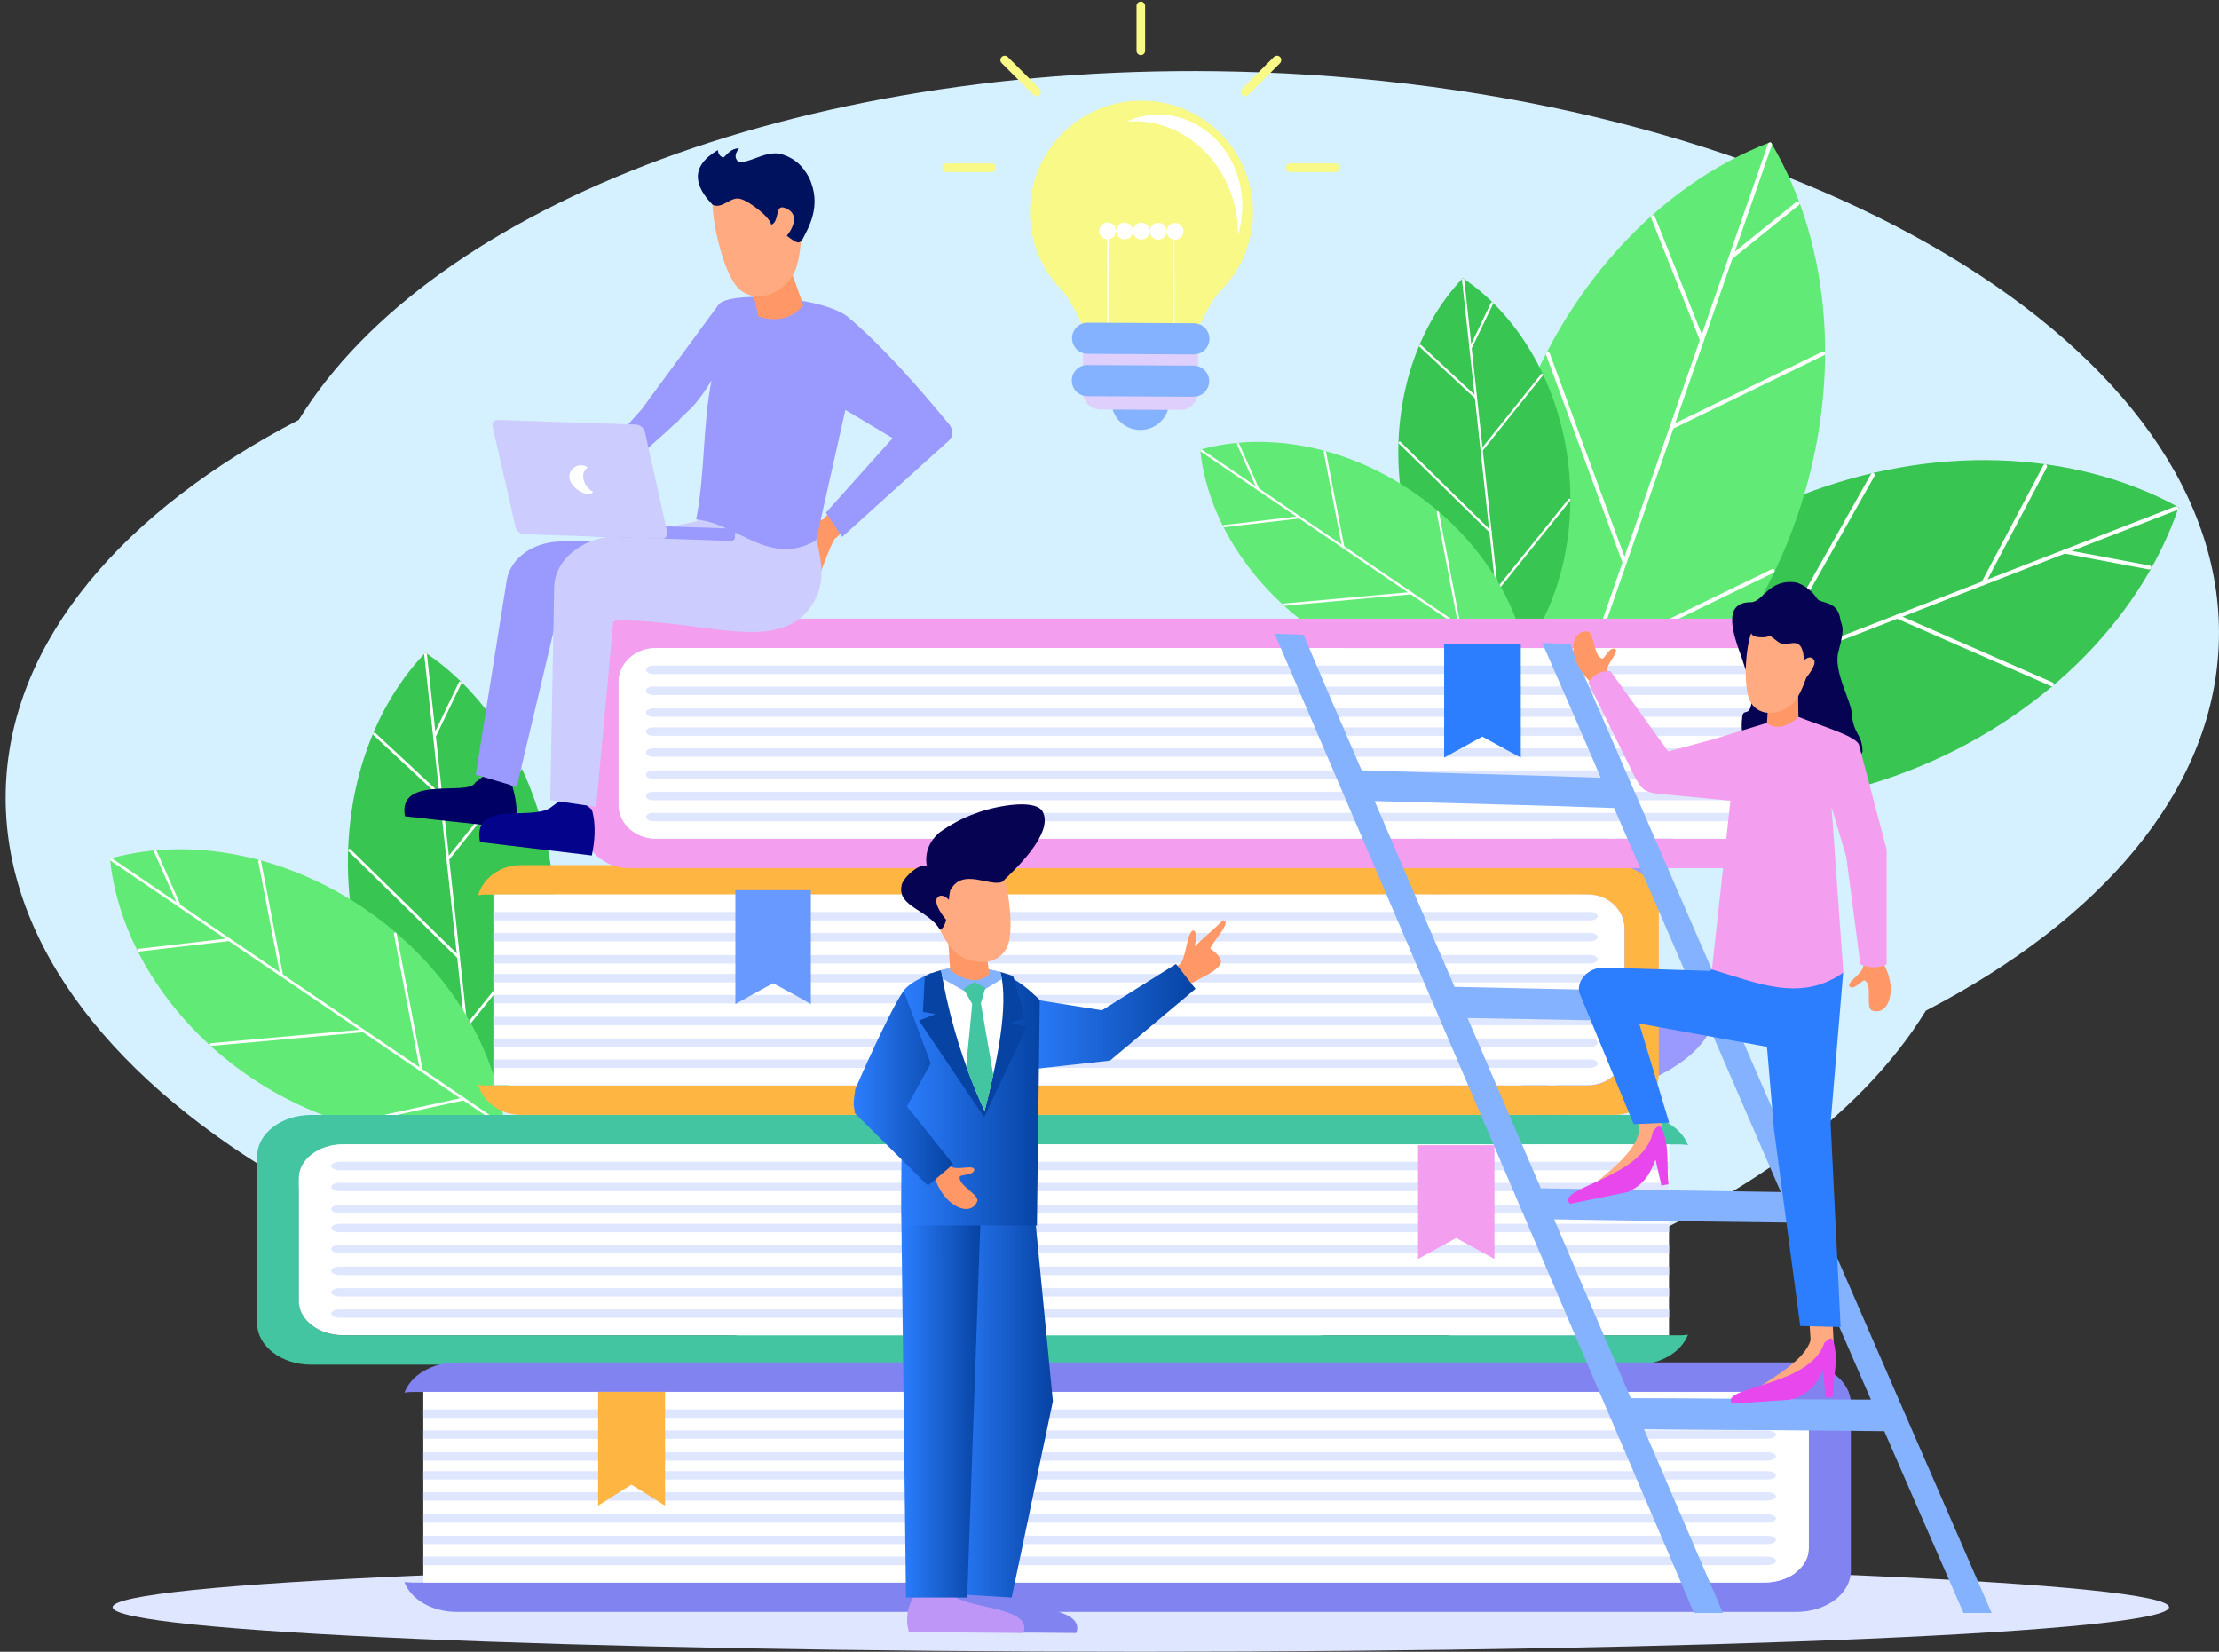 <?xml version="1.0" encoding="utf-8"?>
<!-- Generator: Adobe Illustrator 24.0.1, SVG Export Plug-In . SVG Version: 6.00 Build 0)  -->
<svg version="1.1" id="Illustration" xmlns="http://www.w3.org/2000/svg" xmlns:xlink="http://www.w3.org/1999/xlink" x="0px"
	 y="0px" viewBox="0 0 2687.1 2000" style="enable-background:new 0 0 2687.1 2000;" xml:space="preserve">
<rect x="0" y="0" width="2687.1" height="2000" fill="#333333" stroke="none"/>
<style type="text/css">
	.st0{fill-rule:evenodd;clip-rule:evenodd;fill:#D5F0FF;}
	.st1{fill-rule:evenodd;clip-rule:evenodd;fill:#38C551;}
	.st2{fill:#38C551;}
	.st3{fill:#FFFFFF;}
	.st4{fill-rule:evenodd;clip-rule:evenodd;fill:#61EA75;}
	.st5{fill:#61EA75;}
	.st6{fill-rule:evenodd;clip-rule:evenodd;fill:#9999FE;}
	.st7{fill:#CCCCFE;}
	.st8{fill-rule:evenodd;clip-rule:evenodd;fill:#CCCCFE;}
	.st9{fill:#9999FE;}
	.st10{fill-rule:evenodd;clip-rule:evenodd;fill:#BE96F8;}
	.st11{fill-rule:evenodd;clip-rule:evenodd;fill:#DFCFFD;}
	.st12{fill-rule:evenodd;clip-rule:evenodd;fill:#FFFFFF;}
	.st13{fill-rule:evenodd;clip-rule:evenodd;fill:#DFE6FF;}
	.st14{fill-rule:evenodd;clip-rule:evenodd;fill:#FEB542;}
	.st15{fill-rule:evenodd;clip-rule:evenodd;fill:#6799FE;}
	.st16{fill-rule:evenodd;clip-rule:evenodd;fill:#42C5A0;}
	.st17{fill-rule:evenodd;clip-rule:evenodd;fill:#F49EF0;}
	.st18{fill-rule:evenodd;clip-rule:evenodd;fill:#8183F1;}
	.st19{fill-rule:evenodd;clip-rule:evenodd;fill:#2C7EFE;}
	.st20{fill-rule:evenodd;clip-rule:evenodd;fill:#FF9866;}
	.st21{fill-rule:evenodd;clip-rule:evenodd;fill:#000064;}
	.st22{fill-rule:evenodd;clip-rule:evenodd;fill:#03038C;}
	.st23{fill-rule:evenodd;clip-rule:evenodd;fill:#FFAA81;}
	.st24{fill-rule:evenodd;clip-rule:evenodd;fill:#00125E;}
	.st25{fill-rule:evenodd;clip-rule:evenodd;fill:#84B2FE;}
	.st26{fill-rule:evenodd;clip-rule:evenodd;fill:#E847ED;}
	.st27{fill-rule:evenodd;clip-rule:evenodd;fill:#060352;}
	.st28{fill-rule:evenodd;clip-rule:evenodd;fill:#F9F987;}
	.st29{fill-rule:evenodd;clip-rule:evenodd;fill:url(#SVGID_1_);}
	.st30{fill-rule:evenodd;clip-rule:evenodd;fill:url(#SVGID_2_);}
	.st31{fill-rule:evenodd;clip-rule:evenodd;fill:url(#SVGID_3_);}
	.st32{fill-rule:evenodd;clip-rule:evenodd;fill:url(#SVGID_4_);}
	.st33{fill-rule:evenodd;clip-rule:evenodd;fill:#0643A3;}
	.st34{fill-rule:evenodd;clip-rule:evenodd;fill:url(#SVGID_5_);}
</style>
<g>
	<g>
		<g>
			<path class="st0" d="M361.8,508.4C522.9,246.5,986,68.3,1523.3,87.5c658.8,23.4,1179.8,334.6,1163.4,695.2
				c-8,176.1-142.4,331-354.6,441.1c-161.1,262.4-624.2,440.6-1161.9,421.4C511.8,1621.3-9.1,1310.1,7.2,949.5
				C15.2,773.9,149.7,618.5,361.8,508.4L361.8,508.4z"/>
		</g>
		<g>
			<g>
				<g>
					<path class="st1" d="M2635.3,615.3c-45.7,132.1-162.8,252.8-324.4,315.6c-161.6,62.8-329.4,52.8-452.4-13.8
						c45.7-132.1,162.8-252.8,324.4-315.6C2344.6,538.8,2512.5,548.7,2635.3,615.3L2635.3,615.3z"/>
					<path class="st2" d="M1855.6,918.3l0.7-1.9c47.7-137.8,169.5-256.3,325.8-317.1c156.4-60.8,326.3-55.6,454.4,13.9l1.8,1
						l-0.7,1.9c-47.6,137.8-169.4,256.3-325.8,317.1c-156.3,60.7-326.2,55.5-454.4-13.9L1855.6,918.3z M2632.4,616.5
						c-126.7-67.9-294.2-72.6-448.5-12.7c-154.3,59.9-274.6,176.5-322.3,312.2c126.8,67.8,294.3,72.6,448.5,12.7
						C2464.4,868.7,2584.7,752.1,2632.4,616.5z"/>
				</g>
				<g>
					<g>
						<path class="st3" d="M1856.3,918c-0.5-1.2,0.1-2.6,1.4-3.1l776.8-301.8c1.2-0.5,2.6,0.1,3.1,1.4c0.5,1.2-0.1,2.6-1.4,3.1
							l-776.8,301.8C1858.2,919.9,1856.8,919.3,1856.3,918z"/>
					</g>
					<g>
						<path class="st3" d="M2497.9,668.7c-0.2-0.4-0.2-0.9-0.1-1.3c0.2-1.3,1.5-2.2,2.8-1.9l102.6,19.3c1.3,0.2,2.2,1.5,1.9,2.8
							c-0.2,1.3-1.5,2.2-2.8,1.9l-102.6-19.3C2498.9,670.1,2498.2,669.5,2497.9,668.7z"/>
					</g>
					<g>
						<path class="st3" d="M2399.4,707c-0.2-0.6-0.2-1.4,0.1-2l74.9-141.6c0.6-1.2,2.1-1.6,3.3-1s1.6,2.1,1,3.3l-74.9,141.6
							c-0.6,1.2-2.1,1.6-3.3,1C2400,708,2399.6,707.5,2399.4,707z"/>
					</g>
					<g>
						<path class="st3" d="M2295.3,747.4c-0.2-0.6-0.2-1.2,0-1.8c0.5-1.2,2-1.8,3.2-1.2l187,81.9c1.2,0.5,1.8,2,1.2,3.2
							c-0.5,1.2-2,1.8-3.2,1.2l-187-81.9C2296,748.5,2295.5,748,2295.3,747.4z"/>
					</g>
					<g>
						<path class="st3" d="M2133.6,810.3c-0.3-0.7-0.2-1.4,0.1-2.1l132-234.2c0.7-1.2,2.1-1.6,3.3-0.9c1.2,0.7,1.6,2.1,0.9,3.3
							l-132,234.2c-0.7,1.2-2.1,1.6-3.3,0.9C2134.1,811.2,2133.8,810.8,2133.6,810.3z"/>
					</g>
					<g>
						<path class="st3" d="M2018.4,855.1c-0.2-0.6-0.2-1.2,0-1.9c0.5-1.2,2-1.8,3.2-1.2l223.7,98.5c1.2,0.5,1.8,2,1.2,3.2
							c-0.5,1.2-2,1.8-3.2,1.2l-223.7-98.5C2019,856.1,2018.6,855.6,2018.4,855.1z"/>
					</g>
					<g>
						<path class="st3" d="M1934.7,887.6c-0.2-0.6-0.2-1.2,0-1.8l76.1-185.8c0.5-1.2,1.9-1.8,3.2-1.3c1.2,0.5,1.8,1.9,1.3,3.2
							l-76.1,185.8c-0.5,1.2-1.9,1.8-3.2,1.3C1935.4,888.7,1934.9,888.2,1934.7,887.6z"/>
					</g>
				</g>
			</g>
			<g>
				<g>
					<path class="st4" d="M2143.3,175c71,120.4,87,287.8,30.1,451.6s-173.3,285.1-303.7,335.6c-71-120.5-87-287.8-30.1-451.6
						C1896.5,346.8,2012.9,225.4,2143.3,175L2143.3,175z"/>
					<path class="st5" d="M1868.6,965.1l-1-1.8c-74-125.6-85.3-295.2-30.3-453.6c55.1-158.5,169.2-284.5,305.1-337l1.9-0.7l1,1.8
						c74,125.6,85.4,295.1,30.3,453.6c-55.1,158.4-169.1,284.4-305.1,337L1868.6,965.1z M2142.2,178
						c-133.8,52.5-246,176.9-300.4,333.4c-54.3,156.3-43.5,323.5,28.8,447.8c133.8-52.6,246-177,300.4-333.3
						C2225.4,469.4,2214.6,302.1,2142.2,178z"/>
				</g>
				<g>
					<g>
						<path class="st3" d="M1868.8,964.4c-1.3-0.4-1.9-1.8-1.5-3.1L2141,174.2c0.4-1.3,1.8-1.9,3.1-1.5s1.9,1.8,1.5,3.1L1872,962.9
							C1871.5,964.2,1870.1,964.8,1868.8,964.4z"/>
					</g>
					<g>
						<path class="st3" d="M2094.9,314.2c-0.4-0.1-0.8-0.4-1.1-0.8c-0.8-1-0.7-2.6,0.4-3.4l81.2-65.6c1-0.8,2.6-0.7,3.4,0.4
							c0.8,1,0.7,2.6-0.4,3.4l-81.2,65.6C2096.5,314.3,2095.6,314.5,2094.9,314.2z"/>
					</g>
					<g>
						<path class="st3" d="M2060.2,414c-0.6-0.2-1.2-0.7-1.5-1.4l-59.3-148.8c-0.5-1.2,0.1-2.6,1.4-3.1c1.2-0.5,2.6,0.1,3.1,1.4
							l59.3,148.8c0.5,1.2-0.1,2.6-1.4,3.1C2061.3,414.2,2060.7,414.2,2060.2,414z"/>
					</g>
					<g>
						<path class="st3" d="M2023.5,519.5c-0.6-0.2-1.1-0.6-1.4-1.2c-0.6-1.2-0.1-2.7,1.1-3.2l183.6-89.3c1.2-0.6,2.6-0.1,3.2,1.1
							c0.6,1.2,0.1,2.7-1.1,3.2l-183.6,89.3C2024.7,519.7,2024.1,519.7,2023.5,519.5z"/>
					</g>
					<g>
						<path class="st3" d="M1966.5,683.4c-0.7-0.2-1.2-0.7-1.5-1.5l-92.8-252.3c-0.5-1.3,0.2-2.6,1.4-3.1c1.3-0.5,2.6,0.2,3.1,1.4
							l92.8,252.3c0.5,1.3-0.2,2.6-1.4,3.1C1967.6,683.6,1967,683.6,1966.5,683.4z"/>
					</g>
					<g>
						<path class="st3" d="M1925.9,800.2c-0.6-0.2-1.1-0.6-1.4-1.2c-0.6-1.2-0.1-2.7,1.1-3.2l220-106.6c1.2-0.6,2.6-0.1,3.2,1.1
							c0.6,1.2,0.1,2.7-1.1,3.2l-220,106.6C1927.2,800.4,1926.5,800.4,1925.9,800.2z"/>
					</g>
					<g>
						<path class="st3" d="M1896.4,884.9c-0.6-0.2-1.1-0.6-1.4-1.2l-92.2-178.4c-0.6-1.2-0.1-2.6,1-3.3c1.2-0.6,2.6-0.1,3.3,1
							l92.2,178.4c0.6,1.2,0.1,2.6-1,3.3C1897.7,885.1,1897,885.1,1896.4,884.9z"/>
					</g>
				</g>
			</g>
		</g>
		<g>
			<g>
				<g>
					<path class="st1" d="M1771.7,338.6c66.3,44.9,115.7,127.7,126.5,226.5c10.7,98.8-19.7,190.2-74.9,248.4
						c-66.3-45-115.7-127.7-126.5-226.5S1716.6,396.8,1771.7,338.6L1771.7,338.6z"/>
					<path class="st2" d="M1823.5,815.3l-1-0.7c-69.2-46.9-116.7-131.9-127.1-227.5s17.7-188.9,75.2-249.5l0.8-0.9l1,0.7
						c69.2,46.8,116.7,131.9,127.1,227.5s-17.7,188.8-75.2,249.5L1823.5,815.3z M1771.9,340.5c-56.4,60.1-83.9,152.1-73.7,246.4
						c10.3,94.3,56.9,178.2,124.9,224.8c56.4-60.1,83.9-152.1,73.7-246.4C1886.6,470.9,1839.9,387,1771.9,340.5z"/>
				</g>
				<g>
					<g>
						<path class="st3" d="M1823.5,814.9c-0.8,0.1-1.4-0.5-1.5-1.2l-51.6-474.9c-0.1-0.8,0.5-1.4,1.2-1.5c0.8-0.1,1.4,0.5,1.5,1.2
							l51.6,474.9C1824.8,814.1,1824.3,814.8,1823.5,814.9z"/>
					</g>
					<g>
						<path class="st3" d="M1780.9,422.6c-0.2,0-0.5,0-0.7-0.1c-0.7-0.3-1-1.2-0.6-1.9l25.9-53.9c0.3-0.7,1.2-1,1.9-0.6
							c0.7,0.3,1,1.2,0.6,1.9l-25.9,53.9C1781.7,422.3,1781.3,422.6,1780.9,422.6z"/>
					</g>
					<g>
						<path class="st3" d="M1787.4,482.9c-0.4,0-0.8-0.1-1.1-0.4l-67.2-62.5c-0.6-0.5-0.6-1.4-0.1-2s1.4-0.6,2-0.1l67.2,62.5
							c0.6,0.5,0.6,1.4,0.1,2C1788,482.7,1787.7,482.8,1787.4,482.9z"/>
					</g>
					<g>
						<path class="st3" d="M1794.3,546.5c-0.4,0-0.7-0.1-1-0.3c-0.6-0.5-0.7-1.4-0.2-1.9l73.1-91.3c0.5-0.6,1.4-0.7,1.9-0.2
							c0.6,0.5,0.7,1.4,0.2,1.9l-73.1,91.3C1795,546.3,1794.7,546.5,1794.3,546.5z"/>
					</g>
					<g>
						<path class="st3" d="M1805.1,645.4c-0.4,0-0.8-0.1-1.1-0.4l-110-107.9c-0.5-0.5-0.6-1.4,0-2c0.5-0.5,1.4-0.6,2,0L1806,643
							c0.5,0.5,0.6,1.4,0,2C1805.7,645.2,1805.4,645.4,1805.1,645.4z"/>
					</g>
					<g>
						<path class="st3" d="M1812.7,715.8c-0.4,0-0.7-0.1-1-0.3c-0.6-0.5-0.7-1.4-0.2-2l87.8-109.2c0.5-0.6,1.4-0.7,2-0.2
							s0.7,1.4,0.2,2l-87.8,109.2C1813.4,715.6,1813.1,715.8,1812.7,715.8z"/>
					</g>
					<g>
						<path class="st3" d="M1818.3,767c-0.3,0-0.7-0.1-1-0.3l-91.5-69.7c-0.6-0.5-0.7-1.3-0.3-1.9c0.5-0.6,1.3-0.7,1.9-0.3
							l91.5,69.7c0.6,0.5,0.7,1.3,0.3,1.9C1819,766.7,1818.6,766.9,1818.3,767z"/>
					</g>
				</g>
			</g>
			<g>
				<g>
					<path class="st4" d="M1454.8,545.6c77.2-21.4,172.3-5.4,254.5,50.5s132.1,138.3,140.6,218c-77.2,21.4-172.3,5.4-254.5-50.5
						C1513.2,707.7,1463.3,625.3,1454.8,545.6L1454.8,545.6z"/>
					<path class="st5" d="M1851.4,815.1l-1.1,0.3c-80.6,22.3-176.1,3.4-255.6-50.7c-79.5-54.1-132.3-135.9-141.2-219l-0.1-1.2
						l1.1-0.3c80.5-22.3,176.1-3.4,255.6,50.7c79.5,54,132.3,135.9,141.2,219L1851.4,815.1z M1456.3,546.6
						c9.2,81.9,61.4,162.5,139.9,215.8s172.6,72.2,252.2,50.6c-9.2-81.9-61.4-162.5-139.9-215.8C1630,543.9,1535.8,525,1456.3,546.6
						z"/>
				</g>
				<g>
					<g>
						<path class="st3" d="M1851,814.9c-0.4,0.6-1.3,0.8-1.9,0.4L1454,546.7c-0.6-0.4-0.8-1.3-0.4-1.9c0.4-0.6,1.3-0.8,1.9-0.4
							l395.1,268.5C1851.3,813.4,1851.5,814.2,1851,814.9z"/>
					</g>
					<g>
						<path class="st3" d="M1524.7,593.1c-0.1,0.2-0.3,0.4-0.6,0.5c-0.7,0.3-1.5,0-1.8-0.7l-24.3-54.7c-0.3-0.7,0-1.5,0.7-1.8
							s1.5,0,1.8,0.7l24.3,54.7C1525,592.2,1524.9,592.7,1524.7,593.1z"/>
					</g>
					<g>
						<path class="st3" d="M1574.8,627.1c-0.2,0.3-0.6,0.5-1,0.6l-91.2,10.7c-0.8,0.1-1.5-0.5-1.5-1.2c-0.1-0.8,0.5-1.4,1.2-1.5
							l91.2-10.7c0.8-0.1,1.5,0.5,1.5,1.2C1575.1,626.5,1575,626.9,1574.8,627.1z"/>
					</g>
					<g>
						<path class="st3" d="M1627.7,663.1c-0.2,0.3-0.5,0.5-0.9,0.6c-0.8,0.1-1.5-0.3-1.6-1.1L1603,547.7c-0.1-0.8,0.3-1.5,1.1-1.6
							c0.8-0.1,1.5,0.3,1.6,1.1l22.2,114.9C1628,662.4,1627.9,662.8,1627.7,663.1z"/>
					</g>
					<g>
						<path class="st3" d="M1710,719c-0.2,0.3-0.6,0.6-1,0.6l-153.5,13.9c-0.8,0.1-1.4-0.5-1.5-1.3s0.5-1.4,1.3-1.5l153.5-13.9
							c0.8-0.1,1.4,0.5,1.5,1.3C1710.3,718.5,1710.2,718.8,1710,719z"/>
					</g>
					<g>
						<path class="st3" d="M1768.6,758.8c-0.2,0.3-0.5,0.5-0.9,0.6c-0.8,0.1-1.5-0.4-1.6-1.1l-26.3-137.6c-0.1-0.8,0.4-1.5,1.1-1.6
							c0.8-0.1,1.5,0.4,1.6,1.1l26.3,137.6C1768.9,758.2,1768.8,758.5,1768.6,758.8z"/>
					</g>
					<g>
						<path class="st3" d="M1811.1,787.7c-0.2,0.3-0.5,0.5-0.9,0.6l-112.4,24.5c-0.7,0.2-1.5-0.3-1.7-1.1c-0.2-0.7,0.3-1.5,1.1-1.7
							l112.4-24.5c0.7-0.2,1.5,0.3,1.7,1.1C1811.4,787.1,1811.4,787.4,1811.1,787.7z"/>
					</g>
				</g>
			</g>
		</g>
		<g>
			<g>
				<g>
					<path class="st1" d="M515.4,792.4c79.6,53.9,139,153.3,151.8,271.9c12.9,118.6-23.7,228.3-89.9,298.2
						c-79.6-54-139-153.3-151.8-271.9C412.6,972,449.2,862.2,515.4,792.4L515.4,792.4z"/>
					<path class="st2" d="M577.6,1364.7l-1.2-0.8c-83.1-56.3-140.1-158.4-152.6-273.1C411.4,976,445.1,864,514.2,791.3l1-1l1.2,0.8
						c83.1,56.2,140.1,158.3,152.6,273.1c12.5,114.7-21.3,226.7-90.3,299.5L577.6,1364.7z M515.6,794.6
						c-67.7,72.1-100.8,182.5-88.5,295.8c12.3,113.2,68.3,214,150,269.9c67.7-72.1,100.8-182.6,88.5-295.8
						C653.2,951.2,597.2,850.5,515.6,794.6z"/>
				</g>
				<g>
					<g>
						<path class="st3" d="M577.5,1364.1c-0.9,0.1-1.7-0.6-1.8-1.5l-62-570.1c-0.1-0.9,0.6-1.7,1.5-1.8s1.7,0.6,1.8,1.5l62,570.1
							C579.1,1363.2,578.4,1364,577.5,1364.1z"/>
					</g>
					<g>
						<path class="st3" d="M526.3,893.3c-0.3,0-0.6,0-0.9-0.2c-0.8-0.4-1.2-1.4-0.8-2.2l31.1-64.8c0.4-0.8,1.4-1.2,2.2-0.8
							s1.2,1.4,0.8,2.2l-31.1,64.8C527.4,892.9,526.9,893.2,526.3,893.3z"/>
					</g>
					<g>
						<path class="st3" d="M534.2,965.5c-0.5,0.1-0.9-0.1-1.3-0.4L452.2,890c-0.7-0.6-0.7-1.7-0.1-2.4s1.7-0.7,2.4-0.1l80.7,75.1
							c0.7,0.6,0.7,1.7,0.1,2.4C534.9,965.3,534.6,965.5,534.2,965.5z"/>
					</g>
					<g>
						<path class="st3" d="M542.5,1042c-0.4,0-0.9-0.1-1.2-0.4c-0.7-0.6-0.8-1.6-0.3-2.3l87.8-109.7c0.6-0.7,1.6-0.8,2.3-0.3
							c0.7,0.6,0.8,1.6,0.3,2.3l-87.8,109.7C543.3,1041.7,542.9,1041.9,542.5,1042z"/>
					</g>
					<g>
						<path class="st3" d="M555.4,1160.7c-0.5,0.1-1-0.1-1.3-0.5L422,1030.7c-0.7-0.6-0.7-1.7,0-2.4c0.6-0.7,1.7-0.7,2.4,0
							l132.1,129.5c0.7,0.6,0.7,1.7,0,2.4C556.1,1160.5,555.8,1160.6,555.4,1160.7z"/>
					</g>
					<g>
						<path class="st3" d="M564.6,1245.2c-0.4,0-0.9-0.1-1.2-0.4c-0.7-0.6-0.8-1.6-0.3-2.3l105.3-131.1c0.6-0.7,1.6-0.8,2.3-0.3
							c0.7,0.6,0.8,1.6,0.3,2.3l-105.3,131.1C565.4,1245,565,1245.2,564.6,1245.2z"/>
					</g>
					<g>
						<path class="st3" d="M571.3,1306.6c-0.4,0-0.8-0.1-1.2-0.3l-109.9-83.7c-0.7-0.6-0.9-1.6-0.3-2.3c0.6-0.7,1.6-0.9,2.3-0.3
							l109.9,83.7c0.7,0.6,0.9,1.6,0.3,2.3C572.1,1306.3,571.7,1306.6,571.3,1306.6z"/>
					</g>
				</g>
			</g>
			<g>
				<g>
					<path class="st4" d="M134.9,1040.9c92.7-25.7,206.8-6.5,305.5,60.6s158.5,166,168.8,261.7c-92.7,25.7-206.8,6.5-305.5-60.6
						S145.1,1136.5,134.9,1040.9L134.9,1040.9z"/>
					<path class="st5" d="M611,1364.4l-1.4,0.4c-96.7,26.8-211.4,4-306.8-60.8c-95.5-64.9-158.9-163.2-169.5-262.9l-0.2-1.4l1.4-0.4
						c96.7-26.8,211.4-4.1,306.8,60.8s158.8,163.1,169.5,262.9L611,1364.4z M136.7,1042.1c11,98.3,73.7,195.1,167.9,259.1
						s207.2,86.7,302.7,60.7c-11.1-98.3-73.7-195.1-167.9-259.1C345.2,1038.8,232.2,1016.1,136.7,1042.1z"/>
				</g>
				<g>
					<g>
						<path class="st3" d="M610.6,1364.1c-0.5,0.8-1.6,1-2.3,0.4L134,1042.2c-0.8-0.5-1-1.6-0.4-2.3c0.5-0.8,1.6-1,2.3-0.4
							l474.3,322.3C610.9,1362.3,611.1,1363.3,610.6,1364.1z"/>
					</g>
					<g>
						<path class="st3" d="M218.8,1097.9c-0.2,0.2-0.4,0.5-0.7,0.6c-0.8,0.4-1.8,0-2.2-0.8l-29.1-65.7c-0.4-0.8,0-1.8,0.8-2.2
							c0.8-0.4,1.8,0,2.2,0.8l29.1,65.7C219.2,1096.8,219.1,1097.4,218.8,1097.9z"/>
					</g>
					<g>
						<path class="st3" d="M278.9,1138.7c-0.3,0.4-0.7,0.7-1.2,0.7l-109.5,12.8c-0.9,0.1-1.7-0.5-1.8-1.5c-0.1-0.9,0.5-1.7,1.5-1.8
							l109.5-12.8c0.9-0.1,1.7,0.5,1.8,1.5C279.3,1138,279.2,1138.4,278.9,1138.7z"/>
					</g>
					<g>
						<path class="st3" d="M342.5,1181.9c-0.2,0.4-0.6,0.6-1.1,0.7c-0.9,0.2-1.8-0.4-2-1.3l-26.6-137.9c-0.2-0.9,0.4-1.8,1.3-2
							s1.8,0.4,2,1.3l26.6,137.9C342.9,1181.1,342.7,1181.6,342.5,1181.9z"/>
					</g>
					<g>
						<path class="st3" d="M441.3,1249.1c-0.3,0.4-0.7,0.7-1.2,0.7l-184.2,16.6c-0.9,0.1-1.7-0.6-1.8-1.5s0.6-1.7,1.5-1.8
							l184.2-16.6c0.9-0.1,1.7,0.6,1.8,1.5C441.6,1248.4,441.5,1248.8,441.3,1249.1z"/>
					</g>
					<g>
						<path class="st3" d="M511.6,1296.9c-0.2,0.4-0.6,0.6-1.1,0.7c-0.9,0.2-1.8-0.4-1.9-1.3L477,1131c-0.2-0.9,0.4-1.8,1.3-1.9
							c0.9-0.2,1.8,0.4,1.9,1.3l31.6,165.2C512,1296.1,511.9,1296.5,511.6,1296.9z"/>
					</g>
					<g>
						<path class="st3" d="M562.7,1331.6c-0.2,0.3-0.6,0.6-1,0.7l-135,29.4c-0.9,0.2-1.8-0.4-2-1.3s0.4-1.8,1.3-2l135-29.4
							c0.9-0.2,1.8,0.4,2,1.3C563,1330.7,562.9,1331.2,562.7,1331.6z"/>
					</g>
				</g>
			</g>
		</g>
		<g>
			<g>
				<g>
					<path class="st6" d="M1795.5,1139.1c22.3-50,100.1,26.4,106.6-8.1c-5-50.3-72-173.1,46.6-219c218.8-80.2-0.4,204.9,30.1,273.5
						c17.9,30.4,110.1-21.6,99.3,44.2c-22.2,80.8-143.4,92-215.1,138C1840.6,1291.5,1772.6,1196.4,1795.5,1139.1L1795.5,1139.1z"/>
				</g>
				<g>
					<g>
						<path class="st7" d="M1828.9,1488.8c-0.3,0-0.7,0-1-0.1c-2.2-0.6-3.6-2.8-3-5.1c13.1-51.7,33.5-115,53.3-176.2
							c21.6-66.8,43.9-135.8,57.6-192.6c15.3-62.9,18-102.5,8.4-120.9c-1.1-2-0.3-4.6,1.8-5.6s4.6-0.3,5.6,1.8
							c23.3,44.7-19.8,178.4-65.5,319.9c-19.7,61.1-40.1,124.3-53.1,175.7C1832.5,1487.5,1830.8,1488.8,1828.9,1488.8z"/>
					</g>
					<g>
						<path class="st7" d="M1886.2,1300.2c-0.7,0-1.3-0.2-1.9-0.5c-2-1.1-2.8-3.6-1.8-5.6c20-38.2,57.8-44.1,109-48.3
							c2.3-0.2,4.3,1.5,4.5,3.8s-1.5,4.3-3.8,4.5c-56.2,4.6-85.8,12.3-102.3,43.9C1889.2,1299.4,1887.7,1300.2,1886.2,1300.2z"/>
					</g>
					<g>
						<path class="st7" d="M1900.1,1257.3c-0.3,0-0.5,0-0.8-0.1c-2.3-0.4-3.8-2.6-3.3-4.9c6.3-33.9-30.5-83.2-49.9-91.2
							c-2.1-0.9-3.2-3.3-2.3-5.5c0.9-2.1,3.3-3.2,5.5-2.3c22.5,9.3,62.2,61.6,55,100.4C1903.8,1255.9,1902,1257.3,1900.1,1257.3z"/>
					</g>
				</g>
			</g>
			<g>
				<g>
					<path class="st8" d="M1608.8,1169c-5.1-60.2,110.9-28,98.7-64.8c-31.8-46-162.1-128.6-72-236.4
						c168.3-194.4,109,198.2,175.2,248c33.6,19.8,94.7-79.7,119.5-10.2c21.8,89.8-89.2,165.5-133.8,248.1
						C1733.9,1292.2,1617.5,1236.5,1608.8,1169L1608.8,1169z"/>
				</g>
				<g>
					<g>
						<path class="st9" d="M1825.9,1489c-1.9,0-3.5-1.2-4-3.1c-15-56.9-29.1-129.1-42.8-198.8c-14.9-76-30.3-154.6-47.3-216.7
							c-18.9-69-37.4-108.7-56.6-121.4c-1.9-1.3-2.5-3.9-1.2-5.8c1.3-1.9,3.9-2.5,5.8-1.2c21.3,14.1,40.3,54.2,60.1,126.2
							c17.1,62.4,32.5,141.2,47.4,217.3c13.6,69.6,27.7,141.6,42.7,198.3c0.6,2.2-0.7,4.5-3,5.1
							C1826.6,1489,1826.2,1489,1825.9,1489z"/>
					</g>
					<g>
						<path class="st9" d="M1780.4,1276.3c-2.3,0-4.1-1.8-4.2-4.1c-1.2-47.2,32.1-73.2,79.2-104.7c1.9-1.3,4.5-0.8,5.8,1.2
							c1.3,1.9,0.8,4.5-1.2,5.8c-51.9,34.7-76.5,58.2-75.5,97.5C1784.6,1274.3,1782.7,1276.2,1780.4,1276.3
							C1780.5,1276.3,1780.4,1276.3,1780.4,1276.3z"/>
					</g>
					<g>
						<path class="st9" d="M1770.7,1227.4c-1.8,0-3.4-1.1-4-2.9c-12.1-36.4-74.3-64.4-97.4-61.6c-2.3,0.3-4.4-1.4-4.6-3.7
							c-0.3-2.3,1.4-4.4,3.7-4.6c13.4-1.6,36.5,5.2,57.6,16.9c14.6,8.1,40.5,25.5,48.7,50.4c0.7,2.2-0.5,4.6-2.7,5.3
							C1771.6,1227.4,1771.1,1227.4,1770.7,1227.4z"/>
					</g>
				</g>
			</g>
			<polygon class="st10" points="1874.8,1629.6 1912.5,1648.2 1830.9,1648.2 1749.4,1648.2 1787.2,1629.6 			"/>
			<path class="st11" d="M2003.7,1475.6c-7.3,89-81.8,159-172.7,159c-90.9,0-165.4-70.1-172.6-159H2003.7z"/>
			<path class="st12" d="M1791.9,1613.3c-58.6-8.5-106.1-59.6-114.4-125.2l13.3-0.7c8.3,61,48.9,109.7,101.1,125.7V1613.3z"/>
		</g>
		<path class="st13" d="M1381.5,2000c685.9,0,1245.1-24.1,1245.1-54c0-29.5-559.2-54-1245.1-54s-1245.1,24.5-1245.1,54
			C136.4,1975.9,695.6,2000,1381.5,2000L1381.5,2000z"/>
		<g>
			<g>
				<path class="st14" d="M630.6,1047.5h1324.5c29.4,0,53.6,22.6,53.6,50v202.4c0,27.4-24.3,50-53.6,50H630.6
					c-24.6,0-45.4-15.5-51.6-36.4c2.8,0.6,5.6,0.8,8.5,0.8H1923c24.3,0,44.3-18.3,44.3-40.9v-149.3c0-22.3-20-40.9-44.3-40.9H587.4
					c-2.8,0-5.6,0.3-8.5,0.8C585.1,1063,606,1047.5,630.6,1047.5L630.6,1047.5z"/>
				<path class="st12" d="M597.5,1083h1325.3c24.3,0,44.3,18.6,44.3,40.9v149.3c0,22.6-20,40.9-44.3,40.9H597.5V1083z"/>
				<g>
					<path class="st13" d="M597.5,1257.4H1926c4.8,0,8.7,2.3,8.7,5.1l0,0c0,2.5-4,5.1-8.7,5.1H597.5V1257.4z"/>
					<path class="st13" d="M597.5,1282.8H1926c4.8,0,8.7,2.3,8.7,5.1l0,0c0,2.8-4,5.1-8.7,5.1H597.5V1282.8z"/>
					<path class="st13" d="M597.5,1179.3H1926c4.8,0,8.7,2.3,8.7,5.1l0,0c0,2.8-4,5.1-8.7,5.1H597.5V1179.3z"/>
					<path class="st13" d="M597.5,1204.7H1926c4.8,0,8.7,2.3,8.7,5.1l0,0c0,2.8-4,5.1-8.7,5.1H597.5V1204.7z"/>
					<path class="st13" d="M597.5,1231.2H1926c4.8,0,8.7,2.3,8.7,5.1l0,0c0,2.8-4,5.1-8.7,5.1H597.5V1231.2z"/>
					<path class="st13" d="M597.5,1104.2H1926c4.8,0,8.7,2.3,8.7,5.1l0,0c0,2.8-4,5.1-8.7,5.1H597.5V1104.2z"/>
					<path class="st13" d="M597.5,1129.6H1926c4.8,0,8.7,2.3,8.7,5.1l0,0c0,2.8-4,5.1-8.7,5.1H597.5V1129.6z"/>
					<path class="st13" d="M597.5,1156.4H1926c4.8,0,8.7,2.3,8.7,5.1l0,0c0,2.8-4,5.1-8.7,5.1H597.5V1156.4z"/>
				</g>
				<polygon class="st15" points="890.5,1077.9 981.9,1077.9 981.9,1215.7 966.4,1206.9 936.2,1190.5 906.3,1206.9 890.5,1215.7 
									"/>
			</g>
			<g>
				<path class="st16" d="M1981.3,1350H376.6c-35.8,0-65.2,22.6-65.2,50v202.4c0,27.4,29.4,50,65.2,50h1604.8
					c29.6,0,54.8-15.5,62.7-36.4c-3.4,0.6-7.1,0.8-10.4,0.8h-1618c-29.6,0-53.6-18.6-53.6-40.9v-149.3c0-22.6,24-40.9,53.6-40.9
					h1618c3.4,0,7.1,0.3,10.4,0.8C2036.1,1365.5,2011,1350,1981.3,1350L1981.3,1350z"/>
				<path class="st12" d="M2021.1,1385.6H415.5c-29.6,0-53.6,18.3-53.6,40.9v149.3c0,22.3,24,40.9,53.6,40.9h1605.6V1385.6z"/>
				<g>
					<path class="st13" d="M2021.1,1559.7H411.8c-5.9,0-10.7,2.3-10.7,5.1l0,0c0,2.8,4.8,5.1,10.7,5.1h1609.3L2021.1,1559.7
						L2021.1,1559.7z"/>
					<path class="st13" d="M2021.1,1585.4H411.8c-5.9,0-10.7,2.3-10.7,5.1l0,0c0,2.8,4.8,5.1,10.7,5.1h1609.3L2021.1,1585.4
						L2021.1,1585.4z"/>
					<path class="st13" d="M2021.1,1481.8H411.8c-5.9,0-10.7,2.3-10.7,5.1l0,0c0,2.8,4.8,5.1,10.7,5.1h1609.3L2021.1,1481.8
						L2021.1,1481.8z"/>
					<path class="st13" d="M2021.1,1507.2H411.8c-5.9,0-10.7,2.3-10.7,5.1l0,0c0,2.8,4.8,5.1,10.7,5.1h1609.3L2021.1,1507.2
						L2021.1,1507.2z"/>
					<path class="st13" d="M2021.1,1533.7H411.8c-5.9,0-10.7,2.3-10.7,5.1l0,0c0,2.8,4.8,5.1,10.7,5.1h1609.3L2021.1,1533.7
						L2021.1,1533.7z"/>
					<path class="st13" d="M2021.1,1406.7H411.8c-5.9,0-10.7,2.3-10.7,5.1l0,0c0,2.8,4.8,5.1,10.7,5.1h1609.3L2021.1,1406.7
						L2021.1,1406.7z"/>
					<path class="st13" d="M2021.1,1432.1H411.8c-5.9,0-10.7,2.3-10.7,5.1l0,0c0,2.8,4.8,5.1,10.7,5.1h1609.3L2021.1,1432.1
						L2021.1,1432.1z"/>
					<path class="st13" d="M2021.1,1458.9H411.8c-5.9,0-10.7,2.3-10.7,5.1l0,0c0,2.5,4.8,5.1,10.7,5.1h1609.3L2021.1,1458.9
						L2021.1,1458.9z"/>
				</g>
				<polygon class="st17" points="1809.7,1386.7 1717.2,1386.7 1717.2,1524.4 1733,1515.7 1763.4,1499 1793.9,1515.7 1809.7,1524.4 
									"/>
			</g>
			<g>
				<path class="st18" d="M553.2,1649.7h1622.3c36.1,0,65.8,22.3,65.8,49.7V1902c0,27.4-29.6,49.7-65.8,49.7H553.2
					c-30.2,0-55.6-15.2-63.5-36.1c3.4,0.3,7.1,0.6,10.4,0.6h1636.1c29.9,0,54.2-18.3,54.2-40.9v-149c0-22.6-24.3-40.9-54.2-40.9
					h-1636c-3.4,0-7.1,0.3-10.4,0.8C497.6,1665.3,523,1649.7,553.2,1649.7L553.2,1649.7z"/>
				<path class="st12" d="M512.6,1685.3h1623.7c29.9,0,54.2,18.3,54.2,40.9v149c0,22.6-24.3,40.9-54.2,40.9H512.6V1685.3z"/>
				<g>
					<path class="st13" d="M512.6,1859.4h1627.3c5.9,0,10.7,2.3,10.7,5.1l0,0c0,2.8-4.8,5.1-10.7,5.1H512.6V1859.4z"/>
					<path class="st13" d="M512.6,1884.8h1627.3c5.9,0,10.7,2.3,10.7,5.1l0,0c0,2.8-4.8,5.1-10.7,5.1H512.6V1884.8z"/>
					<path class="st13" d="M512.6,1781.3h1627.3c5.9,0,10.7,2.5,10.7,5.1l0,0c0,2.8-4.8,5.1-10.7,5.1H512.6V1781.3z"/>
					<path class="st13" d="M512.6,1806.7h1627.3c5.9,0,10.7,2.5,10.7,5.1l0,0c0,2.8-4.8,5.1-10.7,5.1H512.6V1806.7z"/>
					<path class="st13" d="M512.6,1833.5h1627.3c5.9,0,10.7,2.3,10.7,5.1l0,0c0,2.8-4.8,5.1-10.7,5.1H512.6V1833.5z"/>
					<path class="st13" d="M512.6,1706.5h1627.3c5.9,0,10.7,2.3,10.7,5.1l0,0c0,2.8-4.8,5.1-10.7,5.1H512.6V1706.5z"/>
					<path class="st13" d="M512.6,1731.9h1627.3c5.9,0,10.7,2.3,10.7,5.1l0,0c0,2.8-4.8,5.1-10.7,5.1H512.6V1731.9z"/>
					<path class="st13" d="M512.6,1758.4h1627.3c5.9,0,10.7,2.3,10.7,5.1l0,0c0,2.8-4.8,5.1-10.7,5.1H512.6V1758.4z"/>
				</g>
				<polygon class="st14" points="724.3,1685.3 805.3,1685.3 805.3,1823 791.4,1814.3 764.6,1797.6 738.1,1814.3 724.3,1823 				"/>
			</g>
			<g>
				<path class="st17" d="M2105.2,749.1H761.5c-29.9,0-54.5,22.3-54.5,49.7v202.6c0,27.4,24.6,49.7,54.5,49.7h1343.7
					c24.8,0,46-15.5,52.5-36.4c-2.8,0.6-5.6,0.8-8.7,0.8H794c-24.6,0-44.9-18.3-44.9-40.9v-149c0-22.6,20.3-40.9,44.9-40.9h1355
					c3.1,0,5.9,0.3,8.7,0.6C2151.2,764.4,2130.1,749.1,2105.2,749.1L2105.2,749.1z"/>
				<path class="st12" d="M2138.8,784.7H794c-24.6,0-44.9,18.3-44.9,40.9v149c0,22.6,20.3,40.9,44.9,40.9h1344.8V784.7z"/>
				<g>
					<path class="st13" d="M2138.8,958.8H790.9c-4.8,0-8.7,2.3-8.7,5.1l0,0c0,2.8,4,5.1,8.7,5.1h1347.9V958.8z"/>
					<path class="st13" d="M2138.8,984.2H790.9c-4.8,0-8.7,2.3-8.7,5.1l0,0c0,2.8,4,5.1,8.7,5.1h1347.9V984.2z"/>
					<path class="st13" d="M2138.8,880.7H790.9c-4.8,0-8.7,2.3-8.7,5.1l0,0c0,2.8,4,5.1,8.7,5.1h1347.9V880.7z"/>
					<path class="st13" d="M2138.8,906.1H790.9c-4.8,0-8.7,2.3-8.7,5.1l0,0c0,2.8,4,5.1,8.7,5.1h1347.9V906.1z"/>
					<path class="st13" d="M2138.8,932.9H790.9c-4.8,0-8.7,2.3-8.7,5.1l0,0c0,2.8,4,5.1,8.7,5.1h1347.9V932.9z"/>
					<path class="st13" d="M2138.8,805.9H790.9c-4.8,0-8.7,2.3-8.7,5.1l0,0c0,2.5,4,5.1,8.7,5.1h1347.9V805.9z"/>
					<path class="st13" d="M2138.8,831.3H790.9c-4.8,0-8.7,2.3-8.7,5.1l0,0c0,2.8,4,5.1,8.7,5.1h1347.9V831.3z"/>
					<path class="st13" d="M2138.8,857.8H790.9c-4.8,0-8.7,2.3-8.7,5.1l0,0c0,2.8,4,5.1,8.7,5.1h1347.9V857.8z"/>
				</g>
				<polygon class="st19" points="1841.6,779.6 1748.8,779.6 1748.8,917.3 1764.6,908.6 1795,891.9 1825.5,908.6 1841.6,917.3 				
					"/>
			</g>
		</g>
		<g>
			<path class="st20" d="M1009.8,615l15.5,25.1l-14.6,12.5c-11.8,19.5-24.5,74.9-35.4,58.4l3.2-76.4l18.4-5.9L1009.8,615z"/>
			<path class="st21" d="M600.9,928l-25.5,19.6c-7.3,17.1-94.5-10.1-85,40.8c45.1,5.3,86,9.2,131.3,14.5c5.8-13.5,4.8-29.4-1-50
				C611.4,945.2,610.1,935.6,600.9,928L600.9,928z"/>
			<path class="st22" d="M691.8,959.4l-26.3,19.3c-26,14.9-93.7-10-84.2,40.9c45.1,5.4,90.3,10.8,135.4,16.2c3-15.5,5.8-35.1,0-55.5
				L691.8,959.4z"/>
			<path class="st6" d="M739.2,654.4c-14.3,0.4-25.7-0.3-59.5,1.2c-33.6,0.4-60.6,19.5-65.8,45.5L576.1,938l49.6,14.7L674,749.2
				c16.1,1.8,31.5,4.9,46.4,8.4L739.2,654.4z"/>
			<path class="st8" d="M910.1,590.6l-66.3,40.5c-35,8.4-55.8,9.2-109,19.2c-35.9,5.7-62.1,30.2-63.7,58.9l-4.7,259.6l55.5,8.2
				l20.9-225.6c104-2.5,191.4,39.4,235-11.6c24.4-29.2,17.1-58.4,11-86.6L910.1,590.6z"/>
			<path class="st6" d="M1026.2,383.3c44.3,37.3,87.8,87.8,124,131.5c4.8,7.8,3.4,13.9-1.2,18.7l-129.2,116.6l-19.7-29.3l80.9-90.3
				l-57.3-34.2l-35.5,158.1c-56.8,32.6-95-20.9-145.2-25.4c11-55.6,7.6-112.9,18.7-168.5c-22.4,37.2-34.1,40.2-39.9,48.8
				c0,0-4.5,3.4-13.5,12.2l-61.4,55L728.5,550l48.5-54.4l92.6-125.9C879.1,352,992,357.6,1026.2,383.3L1026.2,383.3z"/>
			<path class="st20" d="M908.6,341l48.5-15.4l15.7,43.8c-16.5,20.8-39.4,18.4-54.3,14.1L908.6,341z"/>
			<path class="st23" d="M963.4,220.2c-33.2,3.5-66.2,7.1-99.3,10.6c-6.5,21.7,11,103.7,32.3,120.3c26.4,20.9,62.8-4.3,68.9-30.5
				C972.2,296.6,973.9,239,963.4,220.2L963.4,220.2z"/>
			<path class="st24" d="M898,241.3c-12.6-5.1-22.8,12.6-35,6.7c-21-21.7-28.9-45.6,6.3-66.3c0.3,5.9,4.1,8.3,6.7,9.2
				c4.9-4.2,8.9-11,18.9-11.4c-5.3,7.4-5.4,11.6-1,16.3c14,2.6,31.5-13.4,51.6-9.5c18.7,6,26.7,15.4,33.9,28.1
				c16.7,34.7-0.8,62-8.2,76.5c-3.5,3.7-4.9,5-18.4-5.4c9.5-11.7,13.1-26,1-32.2c-17.2-9.6-8.4,14.1-19.8,18.9
				C931.9,262,907.3,244.1,898,241.3L898,241.3z"/>
			<path class="st6" d="M704.6,634l181.5,6c2.3,0,4.1,2.1,4.1,4.3l-0.3,6.4c-0.1,2.4-2.1,4.2-4.4,4.2l-181.4-6
				c-2.3,0-4.1-2.1-4.1-4.5l0.3-6.3C700.4,635.9,702.3,634,704.6,634L704.6,634z"/>
			<path class="st8" d="M603.1,508.5c28,0.9,55.8,1.8,83.7,2.8c28,0.9,55.8,1.8,83.7,2.8c4.7,0.3,9.5,4.2,10.5,9.1
				c4.5,20.2,8.9,40.4,13.5,60.5c4.4,20.2,8.9,40.4,13.3,60.3c1,4.7-1.9,8.5-6.5,8.4c-27.9-0.9-55.6-1.8-83.4-2.8
				c-27.7-0.9-55.6-1.8-83.3-2.8c-4.7-0.3-9.3-4.2-10.4-8.9c-4.5-20.1-9.2-40.2-13.7-60.3s-9.2-40.4-13.9-60.6
				C595.5,512.1,598.4,508.3,603.1,508.5L603.1,508.5z"/>
			<path class="st12" d="M702.7,563.4c6.2,0.1,6.2,1.1,9.1,2.6c-4.4,2.8-6.6,8.3-5.2,14.6c1.6,6.4,6.1,12.1,11.9,15.2
				c-2.2,1.4-1.8,2.2-8,2.1c-6.2-0.3-18.7-8.4-20.7-17.9C687.5,570.5,696.5,563.2,702.7,563.4L702.7,563.4z"/>
		</g>
		<g>
			<path class="st25" d="M1901.7,779.8c-11.2-0.4-22.4-0.9-34.1-1.3c23.8,54.2,47.5,108.5,70.8,163.2c-48-1.8-95.9-3.1-144.3-4.5
				c-48.4-1.3-96.8-2.7-145.2-4.5c-23.8-54.7-47.1-109.4-70.4-164.1c-11.7-0.4-23.3-0.9-35-1.3c83.4,194.1,167.2,390,251.5,586.8
				c84.7,198.1,170.3,398.1,256.4,598.9c11.7,0,23.3,0,35,0c-31.8-74-63.7-148.4-95.5-222.3c48.9,0.4,97.7,0.9,146.1,0.9
				c48.4,0.4,96.8,0.9,144.8,1.3c31.8,73.1,63.7,146.6,95.9,220.1c11.2,0,22.4,0,34.1,0c-86.5-199-172.6-396.3-257.8-592.6
				C2069.4,1165.8,1985.1,972.1,1901.7,779.8L1901.7,779.8z M1974.8,1692.9c-30.9-72.2-61.9-144.3-92.8-216.5
				c48.9,0.9,97.3,1.3,146.1,2.2c48,0.4,96.4,1.3,144.3,1.8c30.9,71.3,62.3,143,93.2,214.3c-48.4,0-96.4-0.4-144.8-0.9
				C2072.1,1693.4,2023.7,1692.9,1974.8,1692.9L1974.8,1692.9z M1865.9,1438.8c-29.6-69-59.2-137.6-88.8-206.2
				c48.9,0.9,97.3,1.8,145.7,2.7c48.4,1.3,96.8,2.2,144.8,3.1c29.6,68.1,59.2,136.7,88.8,204.9c-48-0.9-96.4-1.3-144.8-2.2
				C1963.2,1440.1,1914.7,1439.7,1865.9,1438.8L1865.9,1438.8z M1761.4,1194.9c-32.7-75.3-64.6-150.2-96.8-225
				c48.9,1.3,97.3,2.7,145.7,4c48,1.3,96.4,2.7,144.3,4.5c32.3,74,64.6,148.4,96.8,223.2c-48-1.3-96.4-2.2-144.3-3.6
				C1858.7,1197.2,1809.9,1195.8,1761.4,1194.9L1761.4,1194.9z"/>
			<g>
				<path class="st23" d="M2189.5,1577.7l28.7,3.1l2.2,44.4l-7.2,0.4l3.1,13.9l-7.6,16.6l-91,31.4c30.5-20.2,67.7-40.3,74.9-65
					L2189.5,1577.7z"/>
				<path class="st26" d="M2220.5,1625.2c-2.2-6.7-3.6-5.8-11.2,0.4c-16.6,53.8-128.7,52.9-111.6,74l71.3-4.9
					c26-7.6,33.2-25.6,38.6-34.5l3.1,31.8c2.7,0,5.8,0,8.5-0.4C2219.6,1669.6,2226.7,1648.1,2220.5,1625.2L2220.5,1625.2z"/>
				<path class="st23" d="M1976.2,1324.5l28.7-0.4l8.1,43.5l-7.2,1.3l4.9,13.9l-5.4,17.5l-85.6,42.6c27.8-23.8,61.9-48.4,65.4-74.4
					L1976.2,1324.5z"/>
				<path class="st26" d="M2012.9,1367.5c-3.1-6.3-4-5.4-11.2,2.2c-9,55.6-120.6,69-100.4,87.9l69.9-14.3
					c24.7-11.2,29.1-29.6,33.6-39l7.2,31.4c2.7-0.9,5.8-1.3,8.5-1.8C2017.8,1411.9,2022.3,1389.9,2012.9,1367.5L2012.9,1367.5z"/>
				<path class="st19" d="M2146.5,1121.4l-75.8,54.2c-42.6-1.3-84.7-2.7-127.3-4c-21.1-0.9-35.4,17.5-30.5,31.4l65.4,158.2l43-1.8
					l-36.3-120.1l154.7,28.2l8.5,100l31.8,238l48.9,1.3l-12.1-247l15.2-182.4L2146.5,1121.4z"/>
				<path class="st20" d="M2256.3,1169.8c-0.4,9.4-22,20.2-16.1,25.1c5.8,4,15.7-9.4,17.9-7.6c9.9,4.5,0.4,33.6,9,36.3
					c21.1,7.2,32.3-28.7,11.2-61l-17-1.3C2259.5,1161.3,2257.7,1159.5,2256.3,1169.8L2256.3,1169.8z"/>
				<path class="st27" d="M2109.3,796.9c-11.2-30.5-23.8-67.7,10.8-67.7c14.8,0,21.1-27.8,53.3-24.2c6.7,0.9,19.7,8.1,26.9,19.7
					c4,6.7,24.7,1.8,28.2,24.7c1.3,9.4,6.7,7.6-2.2,39.4c-6.7,23.3,15.2,59.2,16.1,74.9c1.8,26,13,24.7,13,46.6
					c-4.5,11.2-31.8,15.2-61.4,5.4c-10.3-3.6-23.3-5.4-33.6-1.8c-6.3,2.2-26.4,2.2-26.4-12.6c0-12.6-29.6,15.7-24.2-33.6
					c1.8-13,12.1,7.2,12.1-33.6C2121.8,820.2,2118.7,828.2,2109.3,796.9L2109.3,796.9z"/>
				<path class="st20" d="M1946.1,813.4c-1.8-9,16.1-25.1,9.4-27.8s-13,13-15.2,11.7c-10.8-1.8-9.4-32.3-18.4-32.7
					c-22.4-1.3-23.8,35.9,4.9,61.9l17-3.1C1945.7,822.4,1947.9,824.2,1946.1,813.4L1946.1,813.4z"/>
				<path class="st17" d="M2139.8,875.3l38.1-7.2c25.6,10.3,68.1,22.4,73.1,33.2l33.6,127.3c0,46.2,0,92.8,0,139
					c-10.3,5.4-22,4-31.8,0l-17-130l-17.9-60.5l14.3,200.4c-51.6,37.2-106.7,11.7-159.1-3.6l22.4-204.4l-88.8-8.5
					c-17-2.2-19.3-7.6-25.6-17.5l-57.8-117c5.4-7.2,12.6-14.8,26.9-13.9l69.9,97.3l54.7-14.8L2139.8,875.3z"/>
				<path class="st20" d="M2142,839l35.4-1.3l0.4,30.5c-15.2,13.9-29.6,14.8-38.1,7.2L2142,839z"/>
				<path class="st23" d="M2195.4,774.9c-24.2-4.5-48.4-9-72.2-13.4c-9.4,13.9-13.9,74.4-2.2,90.5c14.3,20.2,45.3,10.3,55.1-6.7
					C2185.9,830,2198.9,790.1,2195.4,774.9L2195.4,774.9z"/>
				<path class="st27" d="M2122.7,752c1.8,5.8-11.7,19.7,11.2,19.7c13.9,0,3.1-6.7,19.7,5.8c10.8,7.6,25.1-9,30,13.4
					c1.3,8.1,0.9,17,4.5,24.2c2.2,4,9.9,25.1,15.2,8.1c6.3-18.4,11.2-14.8,7.6-40.8c-0.9-4.9-10.3-20.6-16.1-24.2
					c-10.8-7.2-20.2-8.5-33.6-9.4c-5.4,0-37.7-3.1-38.6,1.3C2122.3,750.7,2122.7,751.6,2122.7,752L2122.7,752z"/>
				<path class="st23" d="M2185.5,822.4c-14.3-7.2-12.6-13.4-1.8-22c3.6-4,10.3-7.2,13.4-0.4C2198.9,805.8,2190,817.5,2185.5,822.4
					L2185.5,822.4z"/>
			</g>
		</g>
		<g>
			<g>
				<path class="st25" d="M1380.7,520.6c19.3,0.1,35.2-15.5,35.3-34.9c0.1-19.3-15.6-35.2-34.9-35.3c-19.3-0.1-35.2,15.5-35.3,34.9
					C1345.8,504.7,1361.4,520.5,1380.7,520.6L1380.7,520.6z"/>
				<path class="st11" d="M1333,390.8l96.9,0.6c11.6,0.1,21.1,9.7,21,21.3l-0.4,62.7c-0.1,11.6-9.6,21.1-21.3,21l-96.9-0.6
					c-11.6-0.1-21.1-9.6-21-21.3l0.4-62.7C1311.8,400.2,1321.4,390.7,1333,390.8L1333,390.8z"/>
				<path class="st28" d="M1286,351.6L1286,351.6C1286,351.7,1286,351.7,1286,351.6c0.5,0.5,0.9,0.9,1.4,1.4
					c5.5,6.1,16.6,24.9,27,49.1l134,0.8c10.6-23.7,21.6-42.1,27.3-48.5c25.5-24.4,41.4-58.7,41.6-96.7
					c0.4-74.6-59.7-135.4-134.3-135.8c-74.6-0.4-135.4,59.7-135.8,134.3C1247,293.4,1261.8,327.1,1286,351.6L1286,351.6z"/>
				<path class="st25" d="M1316.8,442l128.7,0.7c10.4,0.1,18.8,8.6,18.8,18.9l0,0c-0.1,10.4-8.6,18.8-19,18.8l-128.7-0.7
					c-10.3-0.1-18.8-8.6-18.7-19l0,0C1297.9,450.4,1306.5,441.9,1316.8,442L1316.8,442z"/>
				<g>
					<polygon class="st3" points="1341.9,415.7 1340.2,415.7 1340.9,278.7 1422.2,279.2 1422.5,414.1 1420.8,414.1 1420.5,281 
						1342.7,280.5 					"/>
				</g>
				<path class="st25" d="M1317.1,390.7l128.7,0.7c10.4,0.1,18.8,8.6,18.8,19l0,0c-0.1,10.3-8.6,18.8-19,18.7l-128.7-0.7
					c-10.3-0.1-18.8-8.6-18.7-18.9l0,0C1298.2,399.1,1306.8,390.6,1317.1,390.7L1317.1,390.7z"/>
				<path class="st12" d="M1341.2,289.8c5.6,0,10.2-4.5,10.2-10.1c0-5.7-4.5-10.2-10.1-10.3c-5.7,0-10.2,4.5-10.3,10.2
					C1331,285.2,1335.5,289.8,1341.2,289.8L1341.2,289.8z"/>
				<path class="st12" d="M1361.6,289.9c5.7,0,10.2-4.5,10.3-10.1c0-5.7-4.5-10.2-10.2-10.3c-5.6,0-10.2,4.5-10.2,10.2
					C1351.5,285.3,1356,289.9,1361.6,289.9L1361.6,289.9z"/>
				<path class="st12" d="M1382.1,290c5.6,0,10.2-4.5,10.3-10.1c0-5.7-4.5-10.2-10.2-10.3c-5.6,0-10.2,4.5-10.3,10.2
					C1372,285.4,1376.5,290,1382.1,290L1382.1,290z"/>
				<path class="st12" d="M1402.6,290.2c5.6,0,10.2-4.5,10.3-10.1c0-5.7-4.5-10.2-10.2-10.3c-5.6,0-10.2,4.5-10.3,10.2
					C1392.4,285.5,1397,290.1,1402.6,290.2L1402.6,290.2z"/>
				<path class="st12" d="M1422.9,290.3c5.6,0,10.2-4.5,10.3-10.1c0-5.7-4.5-10.2-10.2-10.3c-5.6,0-10.2,4.5-10.3,10.2
					C1412.8,285.7,1417.3,290.2,1422.9,290.3L1422.9,290.3z"/>
				<path class="st12" d="M1499.3,284.4c3.4-11.2,5.2-23.2,5.1-35.6c-0.4-61.1-46.1-110.4-102.1-110c-13.5,0.1-26.4,3.1-38.2,8.4
					c2.8-0.2,5.7-0.4,8.6-0.4c69.4-0.5,126.1,60.6,126.6,136.3C1499.3,283.6,1499.3,284,1499.3,284.4L1499.3,284.4z"/>
			</g>
			<g>
				<path class="st28" d="M1381.5,2L1381.5,2c2.9,0,5.2,2.4,5.2,5.2v54.4c0,2.9-2.4,5.2-5.2,5.2l0,0c-2.9,0-5.2-2.4-5.2-5.2V7.2
					C1376.2,4.4,1378.6,2,1381.5,2L1381.5,2z"/>
				<path class="st28" d="M1213,69L1213,69c2-2,5.4-2,7.4,0l38.5,38.5c2,2,2,5.4,0,7.4l0,0c-2,2.1-5.4,2.1-7.5,0L1213,76.5
					C1210.9,74.4,1210.9,71,1213,69L1213,69z"/>
				<path class="st28" d="M1141.1,203.2L1141.1,203.2c0-3,2.4-5.4,5.4-5.4h54.3c2.9,0,5.2,2.4,5.2,5.4l0,0c0,2.9-2.4,5.2-5.2,5.2
					h-54.3C1143.5,208.5,1141.1,206.1,1141.1,203.2L1141.1,203.2z"/>
				<path class="st28" d="M1550.1,69L1550.1,69c-2.1-2-5.4-2-7.5,0l-38.5,38.5c-2,2-2,5.4,0,7.4l0,0c2.1,2.1,5.5,2.1,7.5,0
					l38.5-38.4C1552,74.4,1552,71,1550.1,69L1550.1,69z"/>
				<path class="st28" d="M1621.8,203.2L1621.8,203.2c0-3-2.4-5.4-5.2-5.4h-54.4c-2.9,0-5.2,2.4-5.2,5.4l0,0c0,2.9,2.4,5.2,5.2,5.2
					h54.4C1619.5,208.5,1621.8,206.1,1621.8,203.2L1621.8,203.2z"/>
			</g>
		</g>
		<g>
			<path class="st18" d="M1203.4,1902.2c6.1,10.7,11.9,21.4,18.1,32.2c27.3,14.1,92.5,13.2,81.8,42.9l-138.7-1.2
				c-6.4-21.4,1.8-39.2,9.2-47.8L1203.4,1902.2z"/>
			<path class="st10" d="M1139.4,1902.2c6.1,10.7,12.2,21.4,18.1,32.2c27.3,14.1,92.5,13.2,81.8,42.9l-138.7-1.2
				c-6.1-21.4,2.1-39.2,9.5-47.8L1139.4,1902.2z"/>
			
				<linearGradient id="SVGID_1_" gradientUnits="userSpaceOnUse" x1="1147.6" y1="322.9" x2="1275" y2="322.9" gradientTransform="matrix(1 0 0 -1 0 2000)">
				<stop  offset="0" style="stop-color:#2C7EFE"/>
				<stop  offset="1" style="stop-color:#0643A3"/>
			</linearGradient>
			<polygon class="st29" points="1147.6,1479 1218.7,1419.9 1253.9,1479 1275,1696.7 1225.1,1934.3 1149.2,1929.7 1172.7,1687.2 			
				"/>
			
				<linearGradient id="SVGID_2_" gradientUnits="userSpaceOnUse" x1="1091.6" y1="310.65" x2="1187.1" y2="310.65" gradientTransform="matrix(1 0 0 -1 0 2000)">
				<stop  offset="0" style="stop-color:#2C7EFE"/>
				<stop  offset="1" style="stop-color:#0643A3"/>
			</linearGradient>
			<polygon class="st30" points="1149.8,1444.4 1091.6,1483.9 1097.1,1934.3 1171.2,1934.3 1187.1,1483.9 			"/>
			<path class="st20" d="M1416.5,1176.4l13.2-9.8c6.4-6.4,8.3-42.3,16.2-39.8c4.9,4,1.5,13.8,0.9,19.3c8.6-9.2,25.4-22.7,34-31.8
				c12.2,0.9-11.9,25.1-15.3,34.3c7.3,4.9,13.2,10.7,13.2,16.5c-3.4,11.9-28.8,19.9-43.2,30L1416.5,1176.4z"/>
			
				<linearGradient id="SVGID_3_" gradientUnits="userSpaceOnUse" x1="1238.3" y1="768.45" x2="1447.7" y2="768.45" gradientTransform="matrix(1 0 0 -1 0 2000)">
				<stop  offset="0" style="stop-color:#2C7EFE"/>
				<stop  offset="1" style="stop-color:#0643A3"/>
			</linearGradient>
			<polygon class="st31" points="1238.3,1295.9 1255.4,1210.7 1334.4,1223.3 1424.1,1167.2 1447.7,1197.3 1344.2,1284.2 			"/>
			
				<linearGradient id="SVGID_4_" gradientUnits="userSpaceOnUse" x1="1091.276" y1="668.968" x2="1259.1" y2="668.968" gradientTransform="matrix(1 0 0 -1 0 2000)">
				<stop  offset="0" style="stop-color:#2C7EFE"/>
				<stop  offset="1" style="stop-color:#0643A3"/>
			</linearGradient>
			<path class="st32" d="M1214.4,1180.4c18.7,4.9,35.2,21.4,44.7,30.3l-3.4,273.1c-0.9,0.3-1.5-0.6-2.4,0h-161.7
				c-1.8-77.8,4.6-207.9,2.4-284.2c8.9-10.7,22-15.3,32.8-21.4L1214.4,1180.4z"/>
			<path class="st33" d="M1226.9,1181.9l14.1,50.5l-16.2,6.1l18.4,5.2l-51.4,109l-79-117l20.2-7.7l-15.3-2.8l2.1-42.3
				C1147.6,1165.1,1198.2,1170.6,1226.9,1181.9L1226.9,1181.9z"/>
			<path class="st12" d="M1211.3,1177c11.3,39.8-5.2,114.5-19,168.1c-26.9-58.2-43.2-115.1-52.7-170.3
				C1162,1169.1,1189.6,1171.2,1211.3,1177L1211.3,1177z"/>
			<path class="st25" d="M1141.5,1185l15.6,8.9l21.4,12.2l21.4-12.6l13.2-8c-0.3-3.1-0.9-6.1-1.8-8.6c-21.7-5.8-49.3-8-71.7-2.1
				C1140.3,1178.3,1140.9,1181.6,1141.5,1185L1141.5,1185z"/>
			<path class="st20" d="M1191.7,1135.4l-43.5,1.8l2.4,37.4c19.9,15.6,37.4,15,47.5,4.9L1191.7,1135.4z"/>
			<path class="st23" d="M1119.8,1062.5c29.1-8,57.9-15.9,87-23.9c12.2,15.9,24.2,89.7,11.6,110.5c-15.3,25.7-54.2,16.8-67.7-2.8
				C1136.9,1128.7,1117,1081.5,1119.8,1062.5L1119.8,1062.5z"/>
			<path class="st27" d="M1151.6,1076.6c15-25.7,47.2-2.4,62.2-8.9c11-11,64.3-58.8,48.4-85.7c-10.7-15.9-62.2-4.6-80.5,2.8
				c-15.3,5.2-31.5,14.1-43.8,23c-12.6,10.7-18.4,24.8-15.6,40.7c-9.5-4-30.3,15.9-30.6,24.2c-4.9,25.4,32.5,28.8,46.5,53
				C1150.1,1122.5,1147.6,1080,1151.6,1076.6L1151.6,1076.6z"/>
			<path class="st16" d="M1193.3,1196l-13.5-7l-12.9,8.3l10.4,18.4l-7.3,75.6c6.4,17.8,13.8,35.8,22.4,53.9
				c3.4-13.5,7-28.5,10.4-43.8l-15-86.7L1193.3,1196z"/>
			<path class="st23" d="M1145.8,1113.7c16.5-7,14.7-14.1,3.4-23.9c-4-4.9-11.3-8.3-15-1.5C1131.7,1095,1140.9,1108.1,1145.8,1113.7
				L1145.8,1113.7z"/>
			<path class="st20" d="M1151,1412.2c7.3,5.8,28.8-2.8,28.8,4.3c-0.9,7-17.1,5.5-17.5,8.3c-2.8,10.1,24.5,22,21.1,30
				c-8.6,20.2-42,5.2-52.1-31.2l10.1-13.5C1142.7,1408.9,1142.4,1406.1,1151,1412.2L1151,1412.2z"/>
			
				<linearGradient id="SVGID_5_" gradientUnits="userSpaceOnUse" x1="1033.727" y1="682.4" x2="1154.3" y2="682.4" gradientTransform="matrix(1 0 0 -1 0 2000)">
				<stop  offset="0" style="stop-color:#2C7EFE"/>
				<stop  offset="1" style="stop-color:#0643A3"/>
			</linearGradient>
			<path class="st34" d="M1127.1,1287.6l-32.8-87.9c-16.2,22.4-54.8,109.9-58.5,118.8c-3.7,23.3-1.5,18.7-0.6,29.4l88.5,87.6
				l30.6-25.7l-56-70.1L1127.1,1287.6z"/>
		</g>
	</g>
</g>
</svg>
